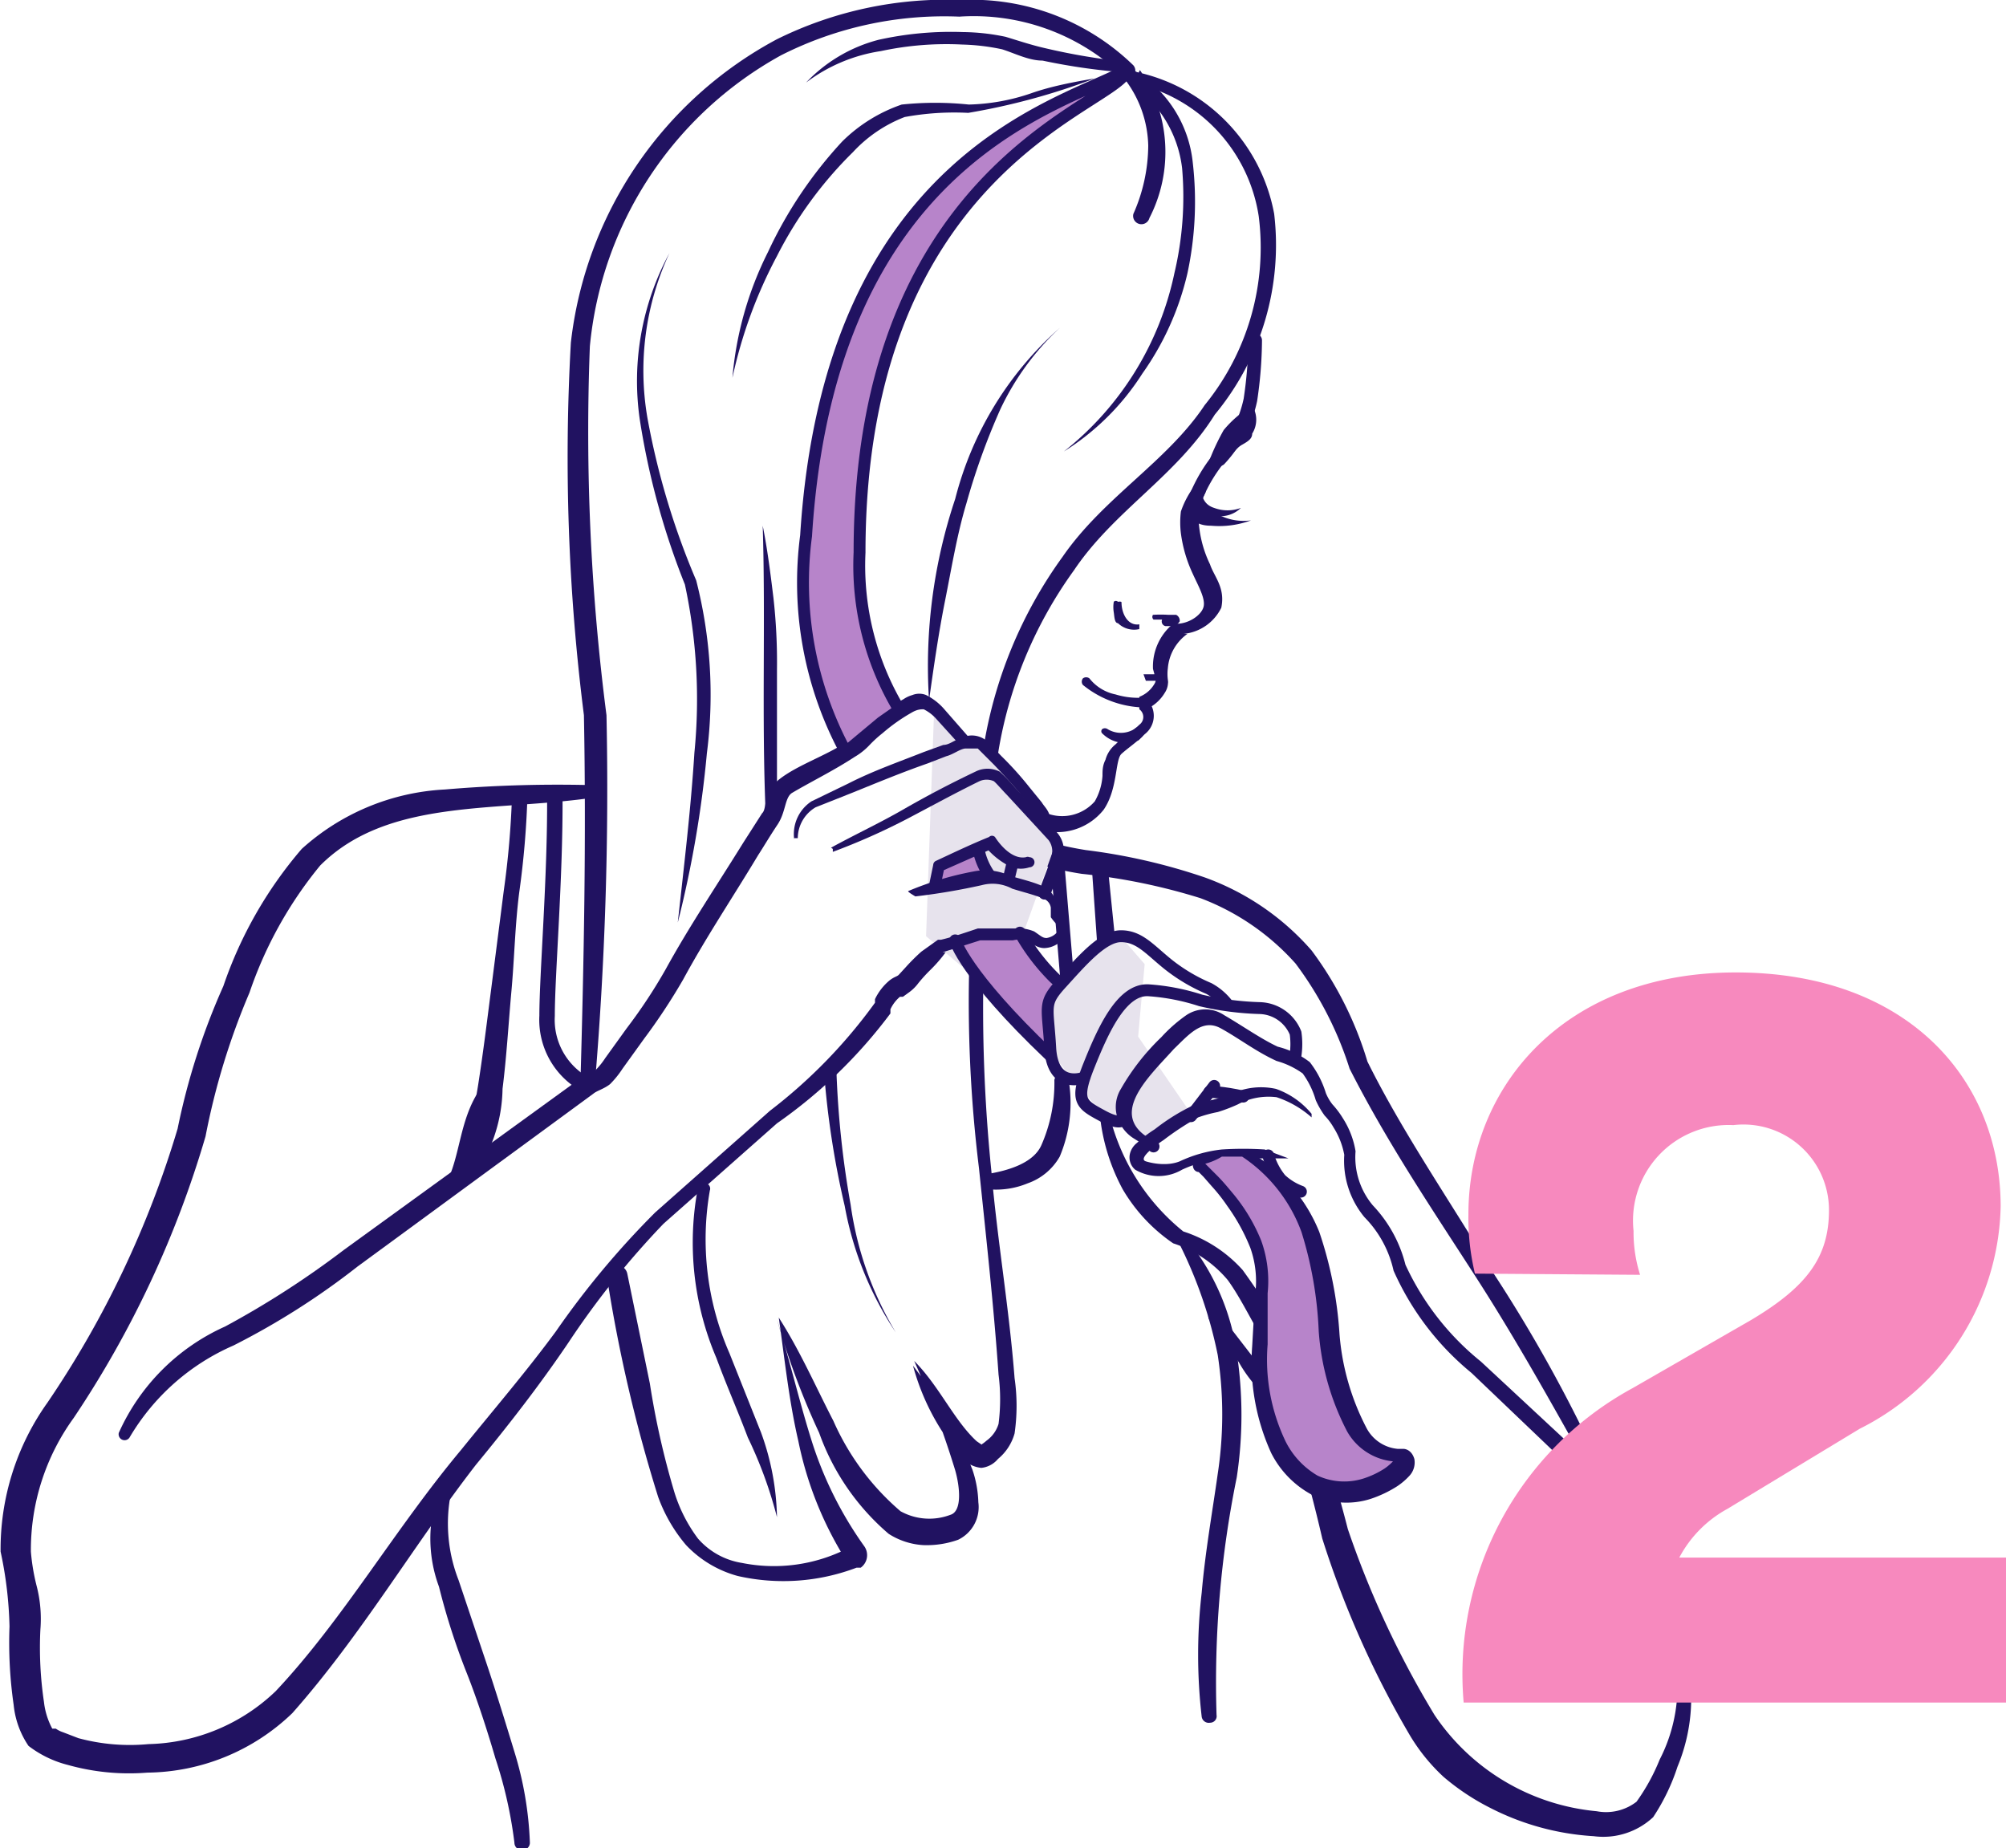 <svg xmlns="http://www.w3.org/2000/svg" viewBox="0 0 33.77 31.11">
  <defs>
    <style>
      .cls-1 {
        fill: #211261;
      }

      .cls-2, .cls-3, .cls-6 {
        fill: none;
      }

      .cls-2, .cls-3, .cls-6, .cls-7 {
        stroke: #211261;
        stroke-linecap: round;
        stroke-linejoin: round;
      }

      .cls-2 {
        stroke-width: 0.23px;
      }

      .cls-3 {
        stroke-width: 0.26px;
      }

      .cls-4 {
        fill: #e7e3ed;
      }

      .cls-5, .cls-7 {
        fill: #b784ca;
      }

      .cls-6, .cls-7 {
        stroke-width: 0.2px;
      }

      .cls-8 {
        fill: #f789be;
      }
    </style>
  </defs>
  <g id="Artwork">
    <g>
      <path class="cls-1" d="M27.84,26.45c-.67-1.19-1.32-2.38-2.06-3.53s-1.5-2.27-2.14-3.53a5.93,5.93,0,0,0-.91-1.77,4.07,4.07,0,0,0-1.6-1.1,10.16,10.16,0,0,0-2-.41,5.62,5.62,0,0,1-1-.25,1.76,1.76,0,0,1-.51-.26.87.87,0,0,1-.23-.29.55.55,0,0,1,0-.42l0-.11a.23.23,0,0,1,.31-.1.22.22,0,0,1,.1.31s0,.06-.07.09.17.28.47.38a5.87,5.87,0,0,0,1,.25,10,10,0,0,1,2,.46A4.33,4.33,0,0,1,23,17.4a6,6,0,0,1,.94,1.87c.59,1.19,1.38,2.33,2.08,3.5A24.78,24.78,0,0,1,28,26.4a.06.06,0,0,1,0,.08A.07.07,0,0,1,27.84,26.45Z" transform="translate(-0.92 -1.4)"/>
      <path class="cls-1" d="M19.62,20.26a3.62,3.62,0,0,0,1.22,1.87,2.28,2.28,0,0,1,1,.65,11.44,11.44,0,0,1,.65,1h0a25,25,0,0,1,1.12,3.36,15.94,15.94,0,0,0,1.46,3.13,3.7,3.7,0,0,0,2.73,1.62.84.84,0,0,0,.67-.16,3.38,3.38,0,0,0,.39-.71,2.69,2.69,0,0,0,.27-1.63h0a.1.1,0,0,1,.07-.12.11.11,0,0,1,.12.07,3,3,0,0,1-.16,1.8,3.47,3.47,0,0,1-.41.85,1.23,1.23,0,0,1-1,.32A4.38,4.38,0,0,1,26,31.83a3.93,3.93,0,0,1-.78-.52,3.15,3.15,0,0,1-.59-.74,16.14,16.14,0,0,1-1.45-3.27,27.84,27.84,0,0,0-1-3.35h0c-.2-.33-.38-.71-.59-1a2,2,0,0,0-.92-.62,2.84,2.84,0,0,1-.85-.91,3.34,3.34,0,0,1-.37-1.13v0a.06.06,0,0,1,.05-.07A.07.07,0,0,1,19.62,20.26Z" transform="translate(-0.92 -1.4)"/>
      <path class="cls-1" d="M17.56,21.16c.36-.06.76-.19.89-.48a2.6,2.6,0,0,0,.22-1.1v0a.12.12,0,0,1,.13-.1.11.11,0,0,1,.11.1,2.33,2.33,0,0,1-.15,1.29,1,1,0,0,1-.54.45,1.39,1.39,0,0,1-.66.1.12.12,0,0,1-.11-.13.13.13,0,0,1,.1-.11Z" transform="translate(-0.92 -1.4)"/>
      <g>
        <path class="cls-1" d="M17.6,14.74a4.87,4.87,0,0,0,.94.35.73.73,0,0,0,.81-.2,1,1,0,0,0,.13-.43c0-.09,0-.17.05-.27a.5.5,0,0,1,.17-.26c.13-.13.29-.22.4-.33a.16.16,0,0,0,0-.26h0l0-.21a.5.5,0,0,0,.23-.18c.07-.1.05-.1,0-.29a.93.93,0,0,1,.34-.76h0l.06,0c.2,0,.41-.14.45-.28s-.09-.36-.18-.56a2.31,2.31,0,0,1-.2-.68,1.48,1.48,0,0,1,0-.37A1.51,1.51,0,0,1,21,9.62a.12.12,0,0,1,.15-.07.12.12,0,0,1,.06.15h0v0a1,1,0,0,0-.1.27,1.2,1.2,0,0,0,0,.32,1.94,1.94,0,0,0,.18.61c.07.21.26.39.19.73a.79.79,0,0,1-.63.44l.06,0h0a.79.79,0,0,0-.33.58.74.74,0,0,0,0,.19.32.32,0,0,1-.05.22.69.69,0,0,1-.34.29l0-.21h0a.39.39,0,0,1,0,.62c-.14.14-.28.23-.39.33s-.06.59-.3.94a1,1,0,0,1-1.09.33,3.14,3.14,0,0,1-1-.42h0a.12.12,0,0,1,0-.16A.12.12,0,0,1,17.6,14.74Z" transform="translate(-0.92 -1.4)"/>
        <path class="cls-2" d="M22.05,7.13a7,7,0,0,1-.08,1,2.1,2.1,0,0,1-.52,1" transform="translate(-0.92 -1.4)"/>
        <path class="cls-1" d="M21.16,9.51a3.88,3.88,0,0,1,.36-.87A1.83,1.83,0,0,1,22,8.23a.44.44,0,0,1,0,.47C22,8.92,21.54,8.87,21.16,9.51Z" transform="translate(-0.92 -1.4)"/>
        <path class="cls-1" d="M21.1,9.64s-.06.21.29.4a.91.91,0,0,0,.59.12,1.55,1.55,0,0,1-.67.09c-.38,0-.37-.26-.37-.26Z" transform="translate(-0.92 -1.4)"/>
        <path class="cls-1" d="M21.16,9.52s-.09.34.2.43a.64.64,0,0,0,.45,0,.49.49,0,0,1-.44.13c-.29,0-.41.16-.41-.11A1.74,1.74,0,0,1,21.16,9.52Z" transform="translate(-0.92 -1.4)"/>
        <path class="cls-1" d="M20.23,13.31a1.69,1.69,0,0,1-1.08-.38h0a.09.09,0,0,1,0-.11.09.09,0,0,1,.11,0l0,0a.75.75,0,0,0,.44.27,1.29,1.29,0,0,0,.51.05h0a.09.09,0,0,1,.1.08.09.09,0,0,1-.07.11Z" transform="translate(-0.92 -1.4)"/>
        <path class="cls-1" d="M20.17,12.75s.1,0,.18,0a.17.17,0,0,1,.13,0,.6.6,0,0,1,.08.08.08.08,0,0,1,0,.1.08.08,0,0,1-.1,0h0a.18.18,0,0,0-.05-.07s0,0,0,0-.12,0-.2,0,0,0,0,0A0,0,0,0,1,20.17,12.75Z" transform="translate(-0.92 -1.4)"/>
        <path class="cls-1" d="M20.09,13.86a.55.55,0,0,1-.61-.11.05.05,0,0,1,0-.08.08.08,0,0,1,.08,0,.43.43,0,0,0,.46,0,.09.09,0,0,1,.13,0,.11.11,0,0,1,0,.13Z" transform="translate(-0.92 -1.4)"/>
        <path class="cls-1" d="M20.33,11.75a2.06,2.06,0,0,1,.26,0h.07l.06,0a.11.11,0,0,1,.06.11c-.1.14-.14.06-.16.08l-.08,0a.08.08,0,0,1-.06-.1.09.09,0,0,1,.1-.06h.07s0,0,0,.05,0,0,0,0h-.25s-.05,0-.06,0A.06.06,0,0,1,20.33,11.75Z" transform="translate(-0.92 -1.4)"/>
        <path class="cls-1" d="M19.8,11.54c0,.18.1.4.3.37a0,0,0,0,1,0,.08h0a.39.39,0,0,1-.36-.1c-.06,0-.06-.12-.07-.18a.55.55,0,0,1,0-.18h0a.05.05,0,0,1,.07,0S19.8,11.52,19.8,11.54Z" transform="translate(-0.92 -1.4)"/>
        <path class="cls-2" d="M21.8,8.75A2.6,2.6,0,0,0,21,9.91a.57.57,0,0,0,.15.16" transform="translate(-0.92 -1.4)"/>
        <path class="cls-1" d="M18.83,15.83l.25,3a.11.11,0,0,1-.1.13.11.11,0,0,1-.13-.11l-.25-3a.11.11,0,0,1,.1-.13.12.12,0,0,1,.13.11Z" transform="translate(-0.92 -1.4)"/>
        <path class="cls-1" d="M10.69,19.67c.06-2.09.1-4.16.06-6.23a34.46,34.46,0,0,1-.22-6.27A6.64,6.64,0,0,1,14,2.06a6.42,6.42,0,0,1,3.1-.66A3.9,3.9,0,0,1,20,2.5a.14.14,0,0,1,0,.18.13.13,0,0,1-.18,0h0a3.62,3.62,0,0,0-2.75-1,6.08,6.08,0,0,0-3,.65,6.27,6.27,0,0,0-3.22,4.9,37.19,37.19,0,0,0,.28,6.21,59.25,59.25,0,0,1-.2,6.26.13.13,0,0,1-.13.13A.13.13,0,0,1,10.69,19.67Z" transform="translate(-0.92 -1.4)"/>
        <path class="cls-1" d="M20,5a2.87,2.87,0,0,0,.25-1.15,1.91,1.91,0,0,0-.36-1.07h0a.14.14,0,0,1,0-.18.12.12,0,0,1,.1,0A3,3,0,0,1,22.37,5a4.47,4.47,0,0,1-1,3.38C20.73,9.41,19.67,10,19,11a7.21,7.21,0,0,0-1.29,3.16,28.51,28.51,0,0,0-.23,3.48,27.06,27.06,0,0,0,.13,3.48c.1,1.16.3,2.31.39,3.48a3.25,3.25,0,0,1,0,.93.85.85,0,0,1-.28.43.42.42,0,0,1-.28.15.5.5,0,0,1-.3-.14,3.93,3.93,0,0,1-.85-1.58h0a7.3,7.3,0,0,1,1,1.75,1.86,1.86,0,0,1,.1.55.61.61,0,0,1-.34.63,1.57,1.57,0,0,1-.59.09,1.21,1.21,0,0,1-.58-.19,4,4,0,0,1-1.17-1.7A12.61,12.61,0,0,1,14,23.61h0c.21.67.37,1.36.57,2a6.32,6.32,0,0,0,.9,1.82h0v0a.26.26,0,0,1-.06.36l-.07,0a3.47,3.47,0,0,1-2,.14,1.87,1.87,0,0,1-.87-.52A2.64,2.64,0,0,1,12,26.6a25.28,25.28,0,0,1-.86-3.69.17.17,0,0,1,.34-.07l.38,1.85a13.72,13.72,0,0,0,.41,1.82,2.56,2.56,0,0,0,.4.79,1.24,1.24,0,0,0,.74.41,2.73,2.73,0,0,0,1.75-.23l0,.18h0a6,6,0,0,1-.8-2c-.16-.69-.23-1.38-.33-2.08h0c.36.56.62,1.16.92,1.74a4.26,4.26,0,0,0,1.13,1.52,1,1,0,0,0,.84.06c.2-.06.16-.47.08-.75a15.73,15.73,0,0,0-.69-1.84h0c.42.42.67,1,1.05,1.35,0,0,.1.07.09.06s0,0,.08-.07a.54.54,0,0,0,.2-.28,3.25,3.25,0,0,0,0-.83c-.08-1.15-.21-2.32-.33-3.48a22.93,22.93,0,0,1-.16-3.52,29.83,29.83,0,0,1,.23-3.51,7.49,7.49,0,0,1,1.34-3.26c.69-1,1.76-1.6,2.39-2.55a4.2,4.2,0,0,0,.91-3.18A2.71,2.71,0,0,0,20,2.8l.11-.22a2.43,2.43,0,0,1,.16,2.49A.13.13,0,0,1,20,5Z" transform="translate(-0.92 -1.4)"/>
        <path class="cls-1" d="M20,2.58a2.05,2.05,0,0,1,1,1.56A5.75,5.75,0,0,1,20.91,6a4.78,4.78,0,0,1-.76,1.69A4.21,4.21,0,0,1,18.83,9a5.18,5.18,0,0,0,1.86-3,5.58,5.58,0,0,0,.13-1.77,2,2,0,0,0-.88-1.43h0a.1.1,0,0,1,0-.13A.1.1,0,0,1,20,2.58Z" transform="translate(-0.92 -1.4)"/>
        <path class="cls-1" d="M19.35,2.72a11.18,11.18,0,0,1-2.13.58,4.62,4.62,0,0,0-1.07.07,2.32,2.32,0,0,0-.87.59A6.71,6.71,0,0,0,14,5.71a7.88,7.88,0,0,0-.75,2.05,5.8,5.8,0,0,1,.6-2.12A7.19,7.19,0,0,1,15.1,3.78a2.64,2.64,0,0,1,1-.62,5.44,5.44,0,0,1,1.13,0,3.47,3.47,0,0,0,1.05-.19C18.62,2.85,19,2.78,19.35,2.72Z" transform="translate(-0.92 -1.4)"/>
        <path class="cls-1" d="M19.87,2.62a10.49,10.49,0,0,1-1.4-.2c-.23,0-.46-.12-.68-.19a3.61,3.61,0,0,0-.67-.08,5.25,5.25,0,0,0-1.37.11,2.77,2.77,0,0,0-1.26.53,2.57,2.57,0,0,1,1.22-.72,5.61,5.61,0,0,1,1.42-.13,3.61,3.61,0,0,1,.72.08c.23.07.44.14.66.19a10.73,10.73,0,0,0,1.36.23h0a.1.1,0,0,1,.09.1A.09.09,0,0,1,19.87,2.62Z" transform="translate(-0.92 -1.4)"/>
        <path class="cls-1" d="M12.33,16.93c.11-1,.22-1.91.28-2.86a9.2,9.2,0,0,0-.16-2.83,12.72,12.72,0,0,1-.76-2.78,4.52,4.52,0,0,1,.5-2.8,4.68,4.68,0,0,0-.37,2.78,12.78,12.78,0,0,0,.82,2.73,7.75,7.75,0,0,1,.18,2.91A18.46,18.46,0,0,1,12.33,16.93Z" transform="translate(-0.92 -1.4)"/>
        <path class="cls-1" d="M14,26.94a7.17,7.17,0,0,0-.49-1.34c-.17-.45-.36-.88-.53-1.34a4.94,4.94,0,0,1-.31-2.87.11.11,0,0,1,.13-.07.09.09,0,0,1,.07.12,4.78,4.78,0,0,0,.33,2.74l.53,1.33A4.37,4.37,0,0,1,14,26.94Z" transform="translate(-0.92 -1.4)"/>
        <path class="cls-1" d="M16.56,13.19A8.85,8.85,0,0,1,17,9.8a5.72,5.72,0,0,1,1.76-2.88,4.47,4.47,0,0,0-1,1.37,11.48,11.48,0,0,0-.57,1.58c-.16.53-.25,1.09-.36,1.64S16.64,12.62,16.56,13.19Z" transform="translate(-0.92 -1.4)"/>
        <path class="cls-1" d="M13.81,15.11c-.07-1.64,0-3.24-.05-4.86.08.4.13.8.18,1.21A9.71,9.71,0,0,1,14,12.67c0,.81,0,1.62,0,2.41h0a.12.12,0,0,1-.12.13A.13.13,0,0,1,13.81,15.11Z" transform="translate(-0.92 -1.4)"/>
        <path class="cls-1" d="M8.34,21.47c.35-.49.27-1.19.68-1.76a.09.09,0,1,1,.15.11h0c-.37.48-.31,1.19-.69,1.74a.1.1,0,0,1-.12,0,.07.07,0,0,1,0-.11Z" transform="translate(-0.92 -1.4)"/>
        <path class="cls-1" d="M20.9,22.26a3.89,3.89,0,0,1,.84,1.91,7,7,0,0,1,0,2.1,17.24,17.24,0,0,0-.34,4h0a.11.11,0,0,1-.11.13.12.12,0,0,1-.14-.1,9.13,9.13,0,0,1,0-2.09c.06-.69.18-1.36.27-2a6.64,6.64,0,0,0,0-2,7.48,7.48,0,0,0-.65-1.88.1.1,0,0,1,.05-.15.11.11,0,0,1,.13,0Z" transform="translate(-0.92 -1.4)"/>
        <path class="cls-1" d="M19.57,16l.17,1.68.07.85a7.87,7.87,0,0,1,0,.84.09.09,0,0,1-.09.08.1.1,0,0,1-.08-.07,5.93,5.93,0,0,1-.12-.83l-.1-.84L19.3,16h0a.14.14,0,1,1,.27,0Z" transform="translate(-0.92 -1.4)"/>
        <path class="cls-3" d="M10.82,19.68a1.24,1.24,0,0,1-.69-1.18c0-.7.14-2.33.13-3.72" transform="translate(-0.92 -1.4)"/>
        <path class="cls-1" d="M8.66,21.24c.07-.54.22-1,.31-1.58s.15-1.08.22-1.62L9.4,16.4a15,15,0,0,0,.14-1.62h0a.12.12,0,0,1,.12-.13.13.13,0,0,1,.14.12h0a14.86,14.86,0,0,1-.14,1.66c-.07.55-.08,1.1-.13,1.65s-.08,1.09-.15,1.65a2.59,2.59,0,0,1-.57,1.58h0a.08.08,0,0,1-.12,0A.06.06,0,0,1,8.66,21.24Z" transform="translate(-0.92 -1.4)"/>
        <path class="cls-1" d="M15,19.4a15.88,15.88,0,0,0,.24,2.28A5.71,5.71,0,0,0,16,23.83a5.66,5.66,0,0,1-.86-2.13,14.73,14.73,0,0,1-.35-2.29.11.11,0,0,1,.1-.12.1.1,0,0,1,.11.1Z" transform="translate(-0.92 -1.4)"/>
        <polygon class="cls-4" points="15.59 15.76 16.83 16.81 17.75 14.26 16.9 13.03 15.73 11.82 15.59 15.76"/>
      </g>
      <path class="cls-4" d="M17.89,17.47l.84.45,1-.82.46.53-.11,1.22L21,20.19l-.64.44-.84-.44s-.69-.78-.7-.82S17.52,18,17.52,18Z" transform="translate(-0.92 -1.4)"/>
      <path class="cls-1" d="M2.92,25.52a3.55,3.55,0,0,1,1.79-1.79,15.25,15.25,0,0,0,2-1.29l4-2.9c.14-.09.2-.1.24-.13a1.26,1.26,0,0,0,.16-.2l.36-.5a8.77,8.77,0,0,0,.66-1c.39-.71.86-1.41,1.3-2.12l.32-.5c.09-.08,0-.35.3-.58s.75-.38,1.09-.6l.22-.16a1.7,1.7,0,0,1,.24-.22,3.51,3.51,0,0,1,.53-.36.52.52,0,0,1,.15-.07.31.31,0,0,1,.23,0,1,1,0,0,1,.29.22l.42.48a.1.1,0,0,1-.15.13l0,0-.39-.43a.69.69,0,0,0-.21-.16c-.05,0-.11,0-.21.06a3,3,0,0,0-.48.34,2.09,2.09,0,0,0-.22.2,1.1,1.1,0,0,1-.25.2c-.35.23-.74.42-1.06.61-.12.08-.1.32-.24.53s-.22.35-.33.52c-.42.7-.87,1.37-1.26,2.09a10.15,10.15,0,0,1-.66,1l-.36.5a1.6,1.6,0,0,1-.21.26c-.1.08-.22.11-.28.16L6.94,22.72a12.55,12.55,0,0,1-2.09,1.33A3.78,3.78,0,0,0,3.1,25.6a.1.1,0,0,1-.18-.08Z" transform="translate(-0.92 -1.4)"/>
      <path class="cls-1" d="M14.29,15.53a.66.66,0,0,1,.29-.64l.62-.3c.41-.21.84-.36,1.27-.53l.33-.12c.1,0,.18-.08.31-.12a.39.39,0,0,1,.43.06l.24.25a5.57,5.57,0,0,1,.46.51l.22.27c.05.09.18.17.13.41,0,0,0,.06-.08.06a.1.1,0,0,1-.06-.05l0-.1a.59.59,0,0,0-.12-.19l-.22-.26c-.14-.17-.29-.33-.45-.5L17.38,14s-.11,0-.2,0-.21.1-.33.13l-.31.12c-.43.15-.84.32-1.26.49l-.63.25a.61.61,0,0,0-.3.52,0,0,0,1,1-.06,0Z" transform="translate(-0.92 -1.4)"/>
      <polygon class="cls-5" points="15.8 14.59 16.41 14.32 16.63 14.7 15.8 14.9 15.8 14.59"/>
      <path class="cls-1" d="M14.91,15.67c.4-.22.81-.41,1.21-.64s.78-.43,1.22-.64a.45.45,0,0,1,.41,0,3,3,0,0,1,.26.27l.46.49.24.26a.46.46,0,0,1,.11.4,6.37,6.37,0,0,1-.22.66.1.1,0,0,1-.12.07.1.1,0,0,1-.07-.13h0c.07-.21.18-.46.22-.63a.31.31,0,0,0-.06-.24l-.23-.25-.47-.51c-.07-.07-.18-.2-.22-.23a.3.3,0,0,0-.24,0c-.39.19-.81.42-1.21.63a11,11,0,0,1-1.26.56s0,0,0,0a0,0,0,0,1,0-.05Z" transform="translate(-0.92 -1.4)"/>
      <line class="cls-6" x1="16.98" y1="14.8" x2="17.04" y2="14.55"/>
      <path class="cls-5" d="M18.09,17.1l.62,1-.12.25v.84s-.77-.79-1.14-1.23a1.81,1.81,0,0,1-.42-.7l.53-.13Z" transform="translate(-0.92 -1.4)"/>
      <path class="cls-1" d="M18.25,16a.46.46,0,0,1-.41-.06,1.26,1.26,0,0,1-.31-.26h0l.11,0-.88.39.06-.07-.06.29a.09.09,0,0,1-.11.08.1.1,0,0,1-.08-.12l.06-.29a.08.08,0,0,1,.05-.07h0c.28-.13.57-.27.89-.4h0a.07.07,0,0,1,.1,0h0c.11.17.31.38.52.34h0a.07.07,0,0,1,.06,0A.05.05,0,0,1,18.25,16Z" transform="translate(-0.92 -1.4)"/>
      <path class="cls-1" d="M16.21,16.4a5.35,5.35,0,0,1,1.1-.33,1,1,0,0,1,.61.07c.18.06.35.09.56.18a.39.39,0,0,1,.22.28c0,.15,0,.09.12.21a.3.3,0,0,1,0,.39.43.43,0,0,1-.32.16c-.14,0-.26-.12-.3-.13a.49.49,0,0,0-.23,0h-.55l-.63.2h0l.05,0a2.37,2.37,0,0,1-.25.29,2.62,2.62,0,0,0-.21.23.71.71,0,0,1-.15.15l-.11.08-.05,0a.61.61,0,0,0-.16.21v0l0,.07h0l0,0A8.34,8.34,0,0,1,14,20.31L12.09,22a14.26,14.26,0,0,0-1.6,2c-.48.71-1,1.38-1.56,2.06C7.87,27.43,7,28.93,5.84,30.24a3.57,3.57,0,0,1-2.44,1,3.82,3.82,0,0,1-1.34-.13,1.82,1.82,0,0,1-.66-.32,1.49,1.49,0,0,1-.25-.69,7.31,7.31,0,0,1-.07-1.32,6.62,6.62,0,0,0-.15-1.26,4.25,4.25,0,0,1,.79-2.51,16.66,16.66,0,0,0,2.19-4.61A11.49,11.49,0,0,1,4.68,18,7,7,0,0,1,6,15.69a3.89,3.89,0,0,1,2.41-1A22.4,22.4,0,0,1,11,14.62a.09.09,0,0,1,.1.1.09.09,0,0,1-.08.09h0c-1.68.27-3.55,0-4.71,1.16a6.82,6.82,0,0,0-1.19,2.14,11.89,11.89,0,0,0-.74,2.42,17.16,17.16,0,0,1-2.22,4.74,3.78,3.78,0,0,0-.72,2.25,3.47,3.47,0,0,0,.1.59,2.22,2.22,0,0,1,.06.72,6.2,6.2,0,0,0,.06,1.22,1.24,1.24,0,0,0,.14.45l.06,0a.45.45,0,0,0,.12.06l.26.1a3.32,3.32,0,0,0,1.18.1,3.2,3.2,0,0,0,2.14-.89c1.13-1.2,2-2.72,3.12-4.06.55-.68,1.1-1.32,1.6-2a14.48,14.48,0,0,1,1.67-2l1.93-1.71a8.7,8.7,0,0,0,1.77-1.82v0l0-.06h0a.93.93,0,0,1,.25-.32c.08-.06.12-.06.15-.09l.11-.12a3.43,3.43,0,0,1,.27-.27l.28-.2h.05c.21-.05.41-.12.62-.19H18a.68.68,0,0,1,.33.05c.12.08.14.11.21.11a.29.29,0,0,0,.17-.09c0-.05,0-.07,0-.14a.84.84,0,0,1-.1-.12c0-.09,0-.12,0-.16a.19.19,0,0,0-.12-.15c-.13-.06-.34-.11-.53-.17a.7.7,0,0,0-.51-.06,10.91,10.91,0,0,1-1.12.19,0,0,0,0,1,0,0S16.19,16.41,16.21,16.4Z" transform="translate(-0.92 -1.4)"/>
      <path class="cls-7" d="M19.89,2.58c-1.05.59-5,1.46-5.4,7.84a6,6,0,0,0,.67,3.64l.6-.5.3-.21a4.71,4.71,0,0,1-.67-2.65c0-6.54,4.35-7.53,4.5-8.12Z" transform="translate(-0.92 -1.4)"/>
      <path class="cls-6" d="M17.59,16.15a1.11,1.11,0,0,1-.19-.42" transform="translate(-0.92 -1.4)"/>
      <path class="cls-6" d="M18.09,17.1a3.46,3.46,0,0,0,.64.82" transform="translate(-0.92 -1.4)"/>
      <path class="cls-6" d="M18.59,19.16C17.16,17.8,17,17.23,17,17.23" transform="translate(-0.92 -1.4)"/>
      <path class="cls-6" d="M19.17,19.54s-.53.21-.57-.5-.13-.74.19-1.09.69-.79,1-.79.48.22.79.47a2.93,2.93,0,0,0,.69.41,1,1,0,0,1,.3.25" transform="translate(-0.92 -1.4)"/>
      <path class="cls-6" d="M19.86,20.19s0,.2-.37,0-.48-.25-.24-.85.55-1.29,1-1.27a3.61,3.61,0,0,1,.88.17,5,5,0,0,0,1,.13.67.67,0,0,1,.6.42,1.31,1.31,0,0,1,0,.37" transform="translate(-0.92 -1.4)"/>
      <path class="cls-1" d="M20.24,20.66c0,.07-.06,0-.08,0L20,20.56a.64.64,0,0,1-.21-.22.58.58,0,0,1,0-.61,3.85,3.85,0,0,1,.68-.87,2.53,2.53,0,0,1,.42-.37.57.57,0,0,1,.64,0c.31.18.62.4.9.53a1.48,1.48,0,0,1,.54.26,1.62,1.62,0,0,1,.27.52.79.79,0,0,0,.11.19,1.5,1.5,0,0,1,.18.24,1.46,1.46,0,0,1,.21.55,1.26,1.26,0,0,0,.29.91,2.24,2.24,0,0,1,.55,1,4.52,4.52,0,0,0,1.27,1.63l1.57,1.46.78.73a3.31,3.31,0,0,1,.64.95,6,6,0,0,1,.5,2.14h0a.1.1,0,0,1-.1.1.1.1,0,0,1-.1-.08,7.53,7.53,0,0,0-.6-2,3.14,3.14,0,0,0-.57-.86L27.25,26l-1.56-1.49a4.67,4.67,0,0,1-1.31-1.72,1.85,1.85,0,0,0-.49-.9,1.49,1.49,0,0,1-.34-1.05,1.3,1.3,0,0,0-.18-.46,1,1,0,0,0-.15-.2,1.43,1.43,0,0,1-.15-.26,1.45,1.45,0,0,0-.22-.45,1.39,1.39,0,0,0-.44-.21c-.35-.16-.63-.38-.94-.55s-.54.11-.79.35c-.43.48-1.2,1.17-.26,1.58a.1.1,0,1,1-.18.07Z" transform="translate(-0.92 -1.4)"/>
      <path class="cls-1" d="M23,20.21a1.68,1.68,0,0,0-.59-.34,1.1,1.1,0,0,0-.65.12,2.68,2.68,0,0,1-.34.13,2.22,2.22,0,0,0-.33.09,4.79,4.79,0,0,0-.58.38c-.18.12-.43.32-.3.36s.37.08.57,0a2.22,2.22,0,0,1,.71-.2,5.76,5.76,0,0,1,.72,0h0l.4.15s0,0,0,0,0,0,0,0l-.43,0h0c-.26,0-.49,0-.7,0a2.26,2.26,0,0,0-.66.19.78.78,0,0,1-.79,0,.27.27,0,0,1-.09-.26.33.33,0,0,1,.12-.19,2,2,0,0,1,.3-.23,3.45,3.45,0,0,1,.62-.39c.26-.1.45-.11.68-.21a1.17,1.17,0,0,1,.74-.08,1.36,1.36,0,0,1,.6.42,0,0,0,0,1,0,0Z" transform="translate(-0.92 -1.4)"/>
      <path class="cls-6" d="M22.27,20.85a1.13,1.13,0,0,0,.21.4,1,1,0,0,0,.34.21" transform="translate(-0.92 -1.4)"/>
      <line class="cls-6" x1="20.05" y1="18.79" x2="20.44" y2="18.28"/>
      <path class="cls-6" d="M21.28,19.78s.22,0,.57.08" transform="translate(-0.92 -1.4)"/>
      <path class="cls-1" d="M22.34,25a2.34,2.34,0,0,1-.56-.66l-.49-.71h0a.1.1,0,0,1,0-.14.11.11,0,0,1,.14,0l1.05,1.36a.1.1,0,0,1,0,.14.09.09,0,0,1-.12,0Z" transform="translate(-0.92 -1.4)"/>
      <g>
        <path class="cls-5" d="M21.07,21s1.18,1,1.15,1.94c0,1.19-.21,2.4.56,3.2s2-.16,1.68-.16c-1,0-1.14-1.55-1.24-2.62a2.94,2.94,0,0,0-1.33-2.5,4.16,4.16,0,0,0-.44,0A3,3,0,0,0,21.07,21Z" transform="translate(-0.92 -1.4)"/>
        <path class="cls-1" d="M21.17,21c0-.14,0,0,0-.05l0,0,.08.08.16.16c.1.1.19.21.29.33a3,3,0,0,1,.45.76,2,2,0,0,1,.11.89l0,.86a3.19,3.19,0,0,0,.3,1.63,1.38,1.38,0,0,0,.54.58,1.07,1.07,0,0,0,.77.05,1.49,1.49,0,0,0,.36-.17.87.87,0,0,0,.14-.12s0-.05,0,0,0,0,0,0a1,1,0,0,1-.77-.5,4.3,4.3,0,0,1-.48-1.69,6.49,6.49,0,0,0-.29-1.67,2.59,2.59,0,0,0-1-1.27h0l.06,0-.4,0A1.06,1.06,0,0,1,21.17,21ZM21,21a2,2,0,0,1,.48-.2l.43,0a.06.06,0,0,1,.06,0h0a2.72,2.72,0,0,1,1.16,1.34,6.64,6.64,0,0,1,.34,1.72,4.11,4.11,0,0,0,.45,1.57.66.66,0,0,0,.53.36l.1,0s.13,0,.18.17a.33.33,0,0,1-.08.28,1.12,1.12,0,0,1-.21.18,2,2,0,0,1-.44.21,1.34,1.34,0,0,1-1-.07,1.63,1.63,0,0,1-.68-.7A3.67,3.67,0,0,1,22,24.06l.05-.87a1.68,1.68,0,0,0-.08-.78,3.28,3.28,0,0,0-.39-.71,2.91,2.91,0,0,0-.26-.33l-.14-.16-.08-.08,0,0S21,21.13,21,21Z" transform="translate(-0.92 -1.4)"/>
      </g>
      <path class="cls-1" d="M8.51,26.54A2.62,2.62,0,0,0,8.64,28l.48,1.43c.16.48.32,1,.46,1.46a5.9,5.9,0,0,1,.26,1.52.12.12,0,0,1-.13.13.12.12,0,0,1-.13-.12h0A7.35,7.35,0,0,0,9.26,31c-.14-.48-.31-1-.48-1.43a11.32,11.32,0,0,1-.47-1.46,2.33,2.33,0,0,1,0-1.62.08.08,0,0,1,.11,0,.1.1,0,0,1,0,.11Z" transform="translate(-0.92 -1.4)"/>
    </g>
    <path class="cls-8" d="M25.75,22.84a4,4,0,0,1-.11-1c0-2.14,1.61-4.07,4.5-4.07s4.46,1.8,4.46,3.94a4.28,4.28,0,0,1-2.37,3.74L30,26.8a2,2,0,0,0-.81.82h5.55v2.44H25.56a5.48,5.48,0,0,1,2.84-5.29l2-1.15c.94-.56,1.31-1.06,1.31-1.85a1.44,1.44,0,0,0-1.61-1.43,1.61,1.61,0,0,0-1.68,1.78,2.37,2.37,0,0,0,.11.74Z" transform="translate(-0.92 -1.4)"/>
  </g>
</svg>
